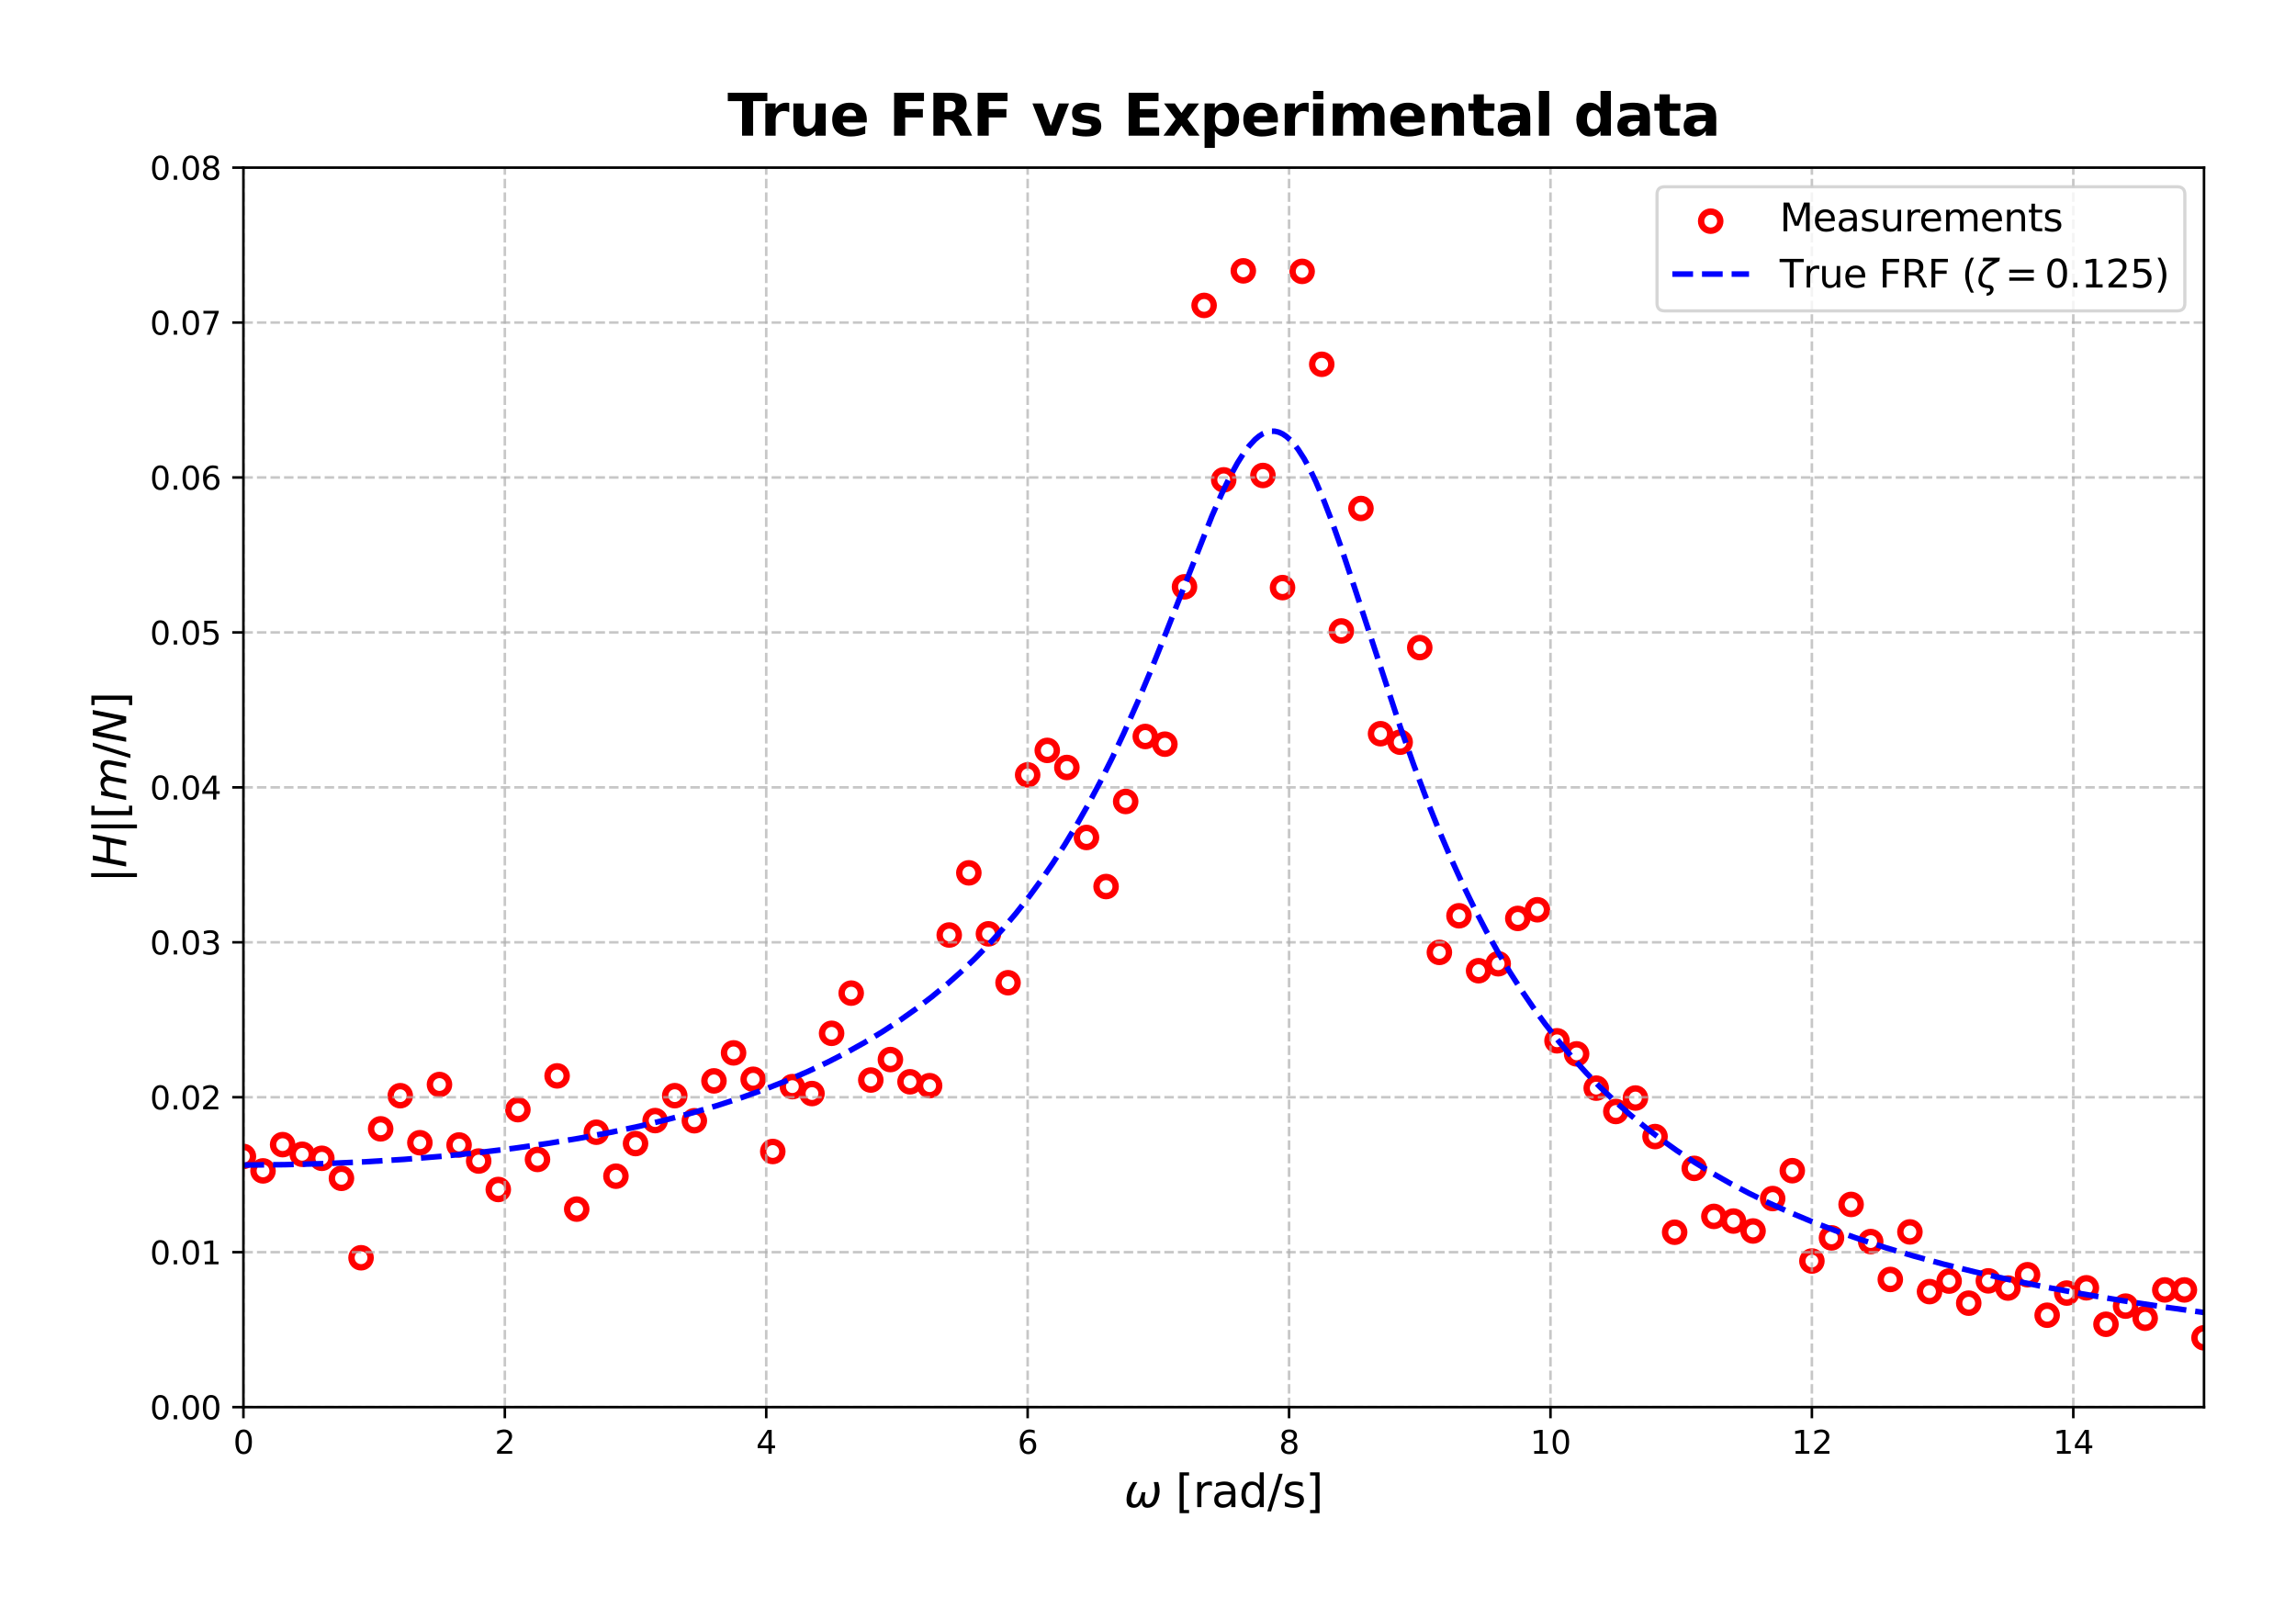 <?xml version="1.0" encoding="utf-8" standalone="no"?>
<!DOCTYPE svg PUBLIC "-//W3C//DTD SVG 1.1//EN"
  "http://www.w3.org/Graphics/SVG/1.1/DTD/svg11.dtd">
<svg xmlns:xlink="http://www.w3.org/1999/xlink" width="718.806pt" height="503.585pt" viewBox="0 0 718.806 503.585" xmlns="http://www.w3.org/2000/svg" version="1.1">
 <defs>
  <style type="text/css">*{stroke-linejoin: round; stroke-linecap: butt}</style>
 </defs>
 <g id="figure_1">
  <g id="patch_1">
   <path d="M 0 503.585 
L 718.806 503.585 
L 718.806 0 
L 0 0 
z
" style="fill: #ffffff"/>
  </g>
  <g id="axes_1">
   <g id="patch_2">
    <path d="M 76.206 440.557 
L 690.006 440.557 
L 690.006 52.477 
L 76.206 52.477 
z
" style="fill: #ffffff"/>
   </g>
   <g id="PathCollection_1">
    <defs>
     <path id="C0_0_f68bbc9ed8" d="M 0 3 
C 0.796 3 1.559 2.684 2.121 2.121 
C 2.684 1.559 3 0.796 3 -0 
C 3 -0.796 2.684 -1.559 2.121 -2.121 
C 1.559 -2.684 0.796 -3 0 -3 
C -0.796 -3 -1.559 -2.684 -2.121 -2.121 
C -2.684 -1.559 -3 -0.796 -3 0 
C -3 0.796 -2.684 1.559 -2.121 2.121 
C -1.559 2.684 -0.796 3 0 3 
z
"/>
    </defs>
    <g clip-path="url(#p0da48e476b)">
     <use xlink:href="#C0_0_f68bbc9ed8" x="76.206" y="362.073" style="fill: none; stroke: #ff0000; stroke-width: 2"/>
    </g>
    <g clip-path="url(#p0da48e476b)">
     <use xlink:href="#C0_0_f68bbc9ed8" x="82.344" y="366.596" style="fill: none; stroke: #ff0000; stroke-width: 2"/>
    </g>
    <g clip-path="url(#p0da48e476b)">
     <use xlink:href="#C0_0_f68bbc9ed8" x="88.482" y="358.378" style="fill: none; stroke: #ff0000; stroke-width: 2"/>
    </g>
    <g clip-path="url(#p0da48e476b)">
     <use xlink:href="#C0_0_f68bbc9ed8" x="94.62" y="361.39" style="fill: none; stroke: #ff0000; stroke-width: 2"/>
    </g>
    <g clip-path="url(#p0da48e476b)">
     <use xlink:href="#C0_0_f68bbc9ed8" x="100.758" y="362.653" style="fill: none; stroke: #ff0000; stroke-width: 2"/>
    </g>
    <g clip-path="url(#p0da48e476b)">
     <use xlink:href="#C0_0_f68bbc9ed8" x="106.896" y="368.922" style="fill: none; stroke: #ff0000; stroke-width: 2"/>
    </g>
    <g clip-path="url(#p0da48e476b)">
     <use xlink:href="#C0_0_f68bbc9ed8" x="113.034" y="393.797" style="fill: none; stroke: #ff0000; stroke-width: 2"/>
    </g>
    <g clip-path="url(#p0da48e476b)">
     <use xlink:href="#C0_0_f68bbc9ed8" x="119.172" y="353.435" style="fill: none; stroke: #ff0000; stroke-width: 2"/>
    </g>
    <g clip-path="url(#p0da48e476b)">
     <use xlink:href="#C0_0_f68bbc9ed8" x="125.31" y="343.052" style="fill: none; stroke: #ff0000; stroke-width: 2"/>
    </g>
    <g clip-path="url(#p0da48e476b)">
     <use xlink:href="#C0_0_f68bbc9ed8" x="131.448" y="357.78" style="fill: none; stroke: #ff0000; stroke-width: 2"/>
    </g>
    <g clip-path="url(#p0da48e476b)">
     <use xlink:href="#C0_0_f68bbc9ed8" x="137.586" y="339.555" style="fill: none; stroke: #ff0000; stroke-width: 2"/>
    </g>
    <g clip-path="url(#p0da48e476b)">
     <use xlink:href="#C0_0_f68bbc9ed8" x="143.724" y="358.485" style="fill: none; stroke: #ff0000; stroke-width: 2"/>
    </g>
    <g clip-path="url(#p0da48e476b)">
     <use xlink:href="#C0_0_f68bbc9ed8" x="149.862" y="363.51" style="fill: none; stroke: #ff0000; stroke-width: 2"/>
    </g>
    <g clip-path="url(#p0da48e476b)">
     <use xlink:href="#C0_0_f68bbc9ed8" x="156" y="372.419" style="fill: none; stroke: #ff0000; stroke-width: 2"/>
    </g>
    <g clip-path="url(#p0da48e476b)">
     <use xlink:href="#C0_0_f68bbc9ed8" x="162.138" y="347.425" style="fill: none; stroke: #ff0000; stroke-width: 2"/>
    </g>
    <g clip-path="url(#p0da48e476b)">
     <use xlink:href="#C0_0_f68bbc9ed8" x="168.276" y="363.012" style="fill: none; stroke: #ff0000; stroke-width: 2"/>
    </g>
    <g clip-path="url(#p0da48e476b)">
     <use xlink:href="#C0_0_f68bbc9ed8" x="174.414" y="336.853" style="fill: none; stroke: #ff0000; stroke-width: 2"/>
    </g>
    <g clip-path="url(#p0da48e476b)">
     <use xlink:href="#C0_0_f68bbc9ed8" x="180.552" y="378.563" style="fill: none; stroke: #ff0000; stroke-width: 2"/>
    </g>
    <g clip-path="url(#p0da48e476b)">
     <use xlink:href="#C0_0_f68bbc9ed8" x="186.69" y="354.49" style="fill: none; stroke: #ff0000; stroke-width: 2"/>
    </g>
    <g clip-path="url(#p0da48e476b)">
     <use xlink:href="#C0_0_f68bbc9ed8" x="192.828" y="368.252" style="fill: none; stroke: #ff0000; stroke-width: 2"/>
    </g>
    <g clip-path="url(#p0da48e476b)">
     <use xlink:href="#C0_0_f68bbc9ed8" x="198.966" y="358.042" style="fill: none; stroke: #ff0000; stroke-width: 2"/>
    </g>
    <g clip-path="url(#p0da48e476b)">
     <use xlink:href="#C0_0_f68bbc9ed8" x="205.104" y="350.847" style="fill: none; stroke: #ff0000; stroke-width: 2"/>
    </g>
    <g clip-path="url(#p0da48e476b)">
     <use xlink:href="#C0_0_f68bbc9ed8" x="211.242" y="343.043" style="fill: none; stroke: #ff0000; stroke-width: 2"/>
    </g>
    <g clip-path="url(#p0da48e476b)">
     <use xlink:href="#C0_0_f68bbc9ed8" x="217.38" y="350.892" style="fill: none; stroke: #ff0000; stroke-width: 2"/>
    </g>
    <g clip-path="url(#p0da48e476b)">
     <use xlink:href="#C0_0_f68bbc9ed8" x="223.518" y="338.415" style="fill: none; stroke: #ff0000; stroke-width: 2"/>
    </g>
    <g clip-path="url(#p0da48e476b)">
     <use xlink:href="#C0_0_f68bbc9ed8" x="229.656" y="329.65" style="fill: none; stroke: #ff0000; stroke-width: 2"/>
    </g>
    <g clip-path="url(#p0da48e476b)">
     <use xlink:href="#C0_0_f68bbc9ed8" x="235.794" y="337.913" style="fill: none; stroke: #ff0000; stroke-width: 2"/>
    </g>
    <g clip-path="url(#p0da48e476b)">
     <use xlink:href="#C0_0_f68bbc9ed8" x="241.932" y="360.524" style="fill: none; stroke: #ff0000; stroke-width: 2"/>
    </g>
    <g clip-path="url(#p0da48e476b)">
     <use xlink:href="#C0_0_f68bbc9ed8" x="248.07" y="340.217" style="fill: none; stroke: #ff0000; stroke-width: 2"/>
    </g>
    <g clip-path="url(#p0da48e476b)">
     <use xlink:href="#C0_0_f68bbc9ed8" x="254.208" y="342.384" style="fill: none; stroke: #ff0000; stroke-width: 2"/>
    </g>
    <g clip-path="url(#p0da48e476b)">
     <use xlink:href="#C0_0_f68bbc9ed8" x="260.346" y="323.525" style="fill: none; stroke: #ff0000; stroke-width: 2"/>
    </g>
    <g clip-path="url(#p0da48e476b)">
     <use xlink:href="#C0_0_f68bbc9ed8" x="266.484" y="310.939" style="fill: none; stroke: #ff0000; stroke-width: 2"/>
    </g>
    <g clip-path="url(#p0da48e476b)">
     <use xlink:href="#C0_0_f68bbc9ed8" x="272.622" y="338.152" style="fill: none; stroke: #ff0000; stroke-width: 2"/>
    </g>
    <g clip-path="url(#p0da48e476b)">
     <use xlink:href="#C0_0_f68bbc9ed8" x="278.76" y="331.738" style="fill: none; stroke: #ff0000; stroke-width: 2"/>
    </g>
    <g clip-path="url(#p0da48e476b)">
     <use xlink:href="#C0_0_f68bbc9ed8" x="284.898" y="338.699" style="fill: none; stroke: #ff0000; stroke-width: 2"/>
    </g>
    <g clip-path="url(#p0da48e476b)">
     <use xlink:href="#C0_0_f68bbc9ed8" x="291.036" y="339.916" style="fill: none; stroke: #ff0000; stroke-width: 2"/>
    </g>
    <g clip-path="url(#p0da48e476b)">
     <use xlink:href="#C0_0_f68bbc9ed8" x="297.174" y="292.742" style="fill: none; stroke: #ff0000; stroke-width: 2"/>
    </g>
    <g clip-path="url(#p0da48e476b)">
     <use xlink:href="#C0_0_f68bbc9ed8" x="303.312" y="273.283" style="fill: none; stroke: #ff0000; stroke-width: 2"/>
    </g>
    <g clip-path="url(#p0da48e476b)">
     <use xlink:href="#C0_0_f68bbc9ed8" x="309.45" y="292.376" style="fill: none; stroke: #ff0000; stroke-width: 2"/>
    </g>
    <g clip-path="url(#p0da48e476b)">
     <use xlink:href="#C0_0_f68bbc9ed8" x="315.588" y="307.683" style="fill: none; stroke: #ff0000; stroke-width: 2"/>
    </g>
    <g clip-path="url(#p0da48e476b)">
     <use xlink:href="#C0_0_f68bbc9ed8" x="321.726" y="242.612" style="fill: none; stroke: #ff0000; stroke-width: 2"/>
    </g>
    <g clip-path="url(#p0da48e476b)">
     <use xlink:href="#C0_0_f68bbc9ed8" x="327.864" y="234.942" style="fill: none; stroke: #ff0000; stroke-width: 2"/>
    </g>
    <g clip-path="url(#p0da48e476b)">
     <use xlink:href="#C0_0_f68bbc9ed8" x="334.002" y="240.294" style="fill: none; stroke: #ff0000; stroke-width: 2"/>
    </g>
    <g clip-path="url(#p0da48e476b)">
     <use xlink:href="#C0_0_f68bbc9ed8" x="340.14" y="262.206" style="fill: none; stroke: #ff0000; stroke-width: 2"/>
    </g>
    <g clip-path="url(#p0da48e476b)">
     <use xlink:href="#C0_0_f68bbc9ed8" x="346.278" y="277.572" style="fill: none; stroke: #ff0000; stroke-width: 2"/>
    </g>
    <g clip-path="url(#p0da48e476b)">
     <use xlink:href="#C0_0_f68bbc9ed8" x="352.416" y="250.935" style="fill: none; stroke: #ff0000; stroke-width: 2"/>
    </g>
    <g clip-path="url(#p0da48e476b)">
     <use xlink:href="#C0_0_f68bbc9ed8" x="358.554" y="230.588" style="fill: none; stroke: #ff0000; stroke-width: 2"/>
    </g>
    <g clip-path="url(#p0da48e476b)">
     <use xlink:href="#C0_0_f68bbc9ed8" x="364.692" y="232.995" style="fill: none; stroke: #ff0000; stroke-width: 2"/>
    </g>
    <g clip-path="url(#p0da48e476b)">
     <use xlink:href="#C0_0_f68bbc9ed8" x="370.83" y="183.73" style="fill: none; stroke: #ff0000; stroke-width: 2"/>
    </g>
    <g clip-path="url(#p0da48e476b)">
     <use xlink:href="#C0_0_f68bbc9ed8" x="376.968" y="95.621" style="fill: none; stroke: #ff0000; stroke-width: 2"/>
    </g>
    <g clip-path="url(#p0da48e476b)">
     <use xlink:href="#C0_0_f68bbc9ed8" x="383.106" y="150.239" style="fill: none; stroke: #ff0000; stroke-width: 2"/>
    </g>
    <g clip-path="url(#p0da48e476b)">
     <use xlink:href="#C0_0_f68bbc9ed8" x="389.244" y="84.804" style="fill: none; stroke: #ff0000; stroke-width: 2"/>
    </g>
    <g clip-path="url(#p0da48e476b)">
     <use xlink:href="#C0_0_f68bbc9ed8" x="395.382" y="148.868" style="fill: none; stroke: #ff0000; stroke-width: 2"/>
    </g>
    <g clip-path="url(#p0da48e476b)">
     <use xlink:href="#C0_0_f68bbc9ed8" x="401.52" y="183.972" style="fill: none; stroke: #ff0000; stroke-width: 2"/>
    </g>
    <g clip-path="url(#p0da48e476b)">
     <use xlink:href="#C0_0_f68bbc9ed8" x="407.658" y="84.966" style="fill: none; stroke: #ff0000; stroke-width: 2"/>
    </g>
    <g clip-path="url(#p0da48e476b)">
     <use xlink:href="#C0_0_f68bbc9ed8" x="413.796" y="114.053" style="fill: none; stroke: #ff0000; stroke-width: 2"/>
    </g>
    <g clip-path="url(#p0da48e476b)">
     <use xlink:href="#C0_0_f68bbc9ed8" x="419.934" y="197.545" style="fill: none; stroke: #ff0000; stroke-width: 2"/>
    </g>
    <g clip-path="url(#p0da48e476b)">
     <use xlink:href="#C0_0_f68bbc9ed8" x="426.072" y="159.197" style="fill: none; stroke: #ff0000; stroke-width: 2"/>
    </g>
    <g clip-path="url(#p0da48e476b)">
     <use xlink:href="#C0_0_f68bbc9ed8" x="432.21" y="229.719" style="fill: none; stroke: #ff0000; stroke-width: 2"/>
    </g>
    <g clip-path="url(#p0da48e476b)">
     <use xlink:href="#C0_0_f68bbc9ed8" x="438.348" y="232.374" style="fill: none; stroke: #ff0000; stroke-width: 2"/>
    </g>
    <g clip-path="url(#p0da48e476b)">
     <use xlink:href="#C0_0_f68bbc9ed8" x="444.486" y="202.762" style="fill: none; stroke: #ff0000; stroke-width: 2"/>
    </g>
    <g clip-path="url(#p0da48e476b)">
     <use xlink:href="#C0_0_f68bbc9ed8" x="450.624" y="298.184" style="fill: none; stroke: #ff0000; stroke-width: 2"/>
    </g>
    <g clip-path="url(#p0da48e476b)">
     <use xlink:href="#C0_0_f68bbc9ed8" x="456.762" y="286.724" style="fill: none; stroke: #ff0000; stroke-width: 2"/>
    </g>
    <g clip-path="url(#p0da48e476b)">
     <use xlink:href="#C0_0_f68bbc9ed8" x="462.9" y="303.922" style="fill: none; stroke: #ff0000; stroke-width: 2"/>
    </g>
    <g clip-path="url(#p0da48e476b)">
     <use xlink:href="#C0_0_f68bbc9ed8" x="469.038" y="301.744" style="fill: none; stroke: #ff0000; stroke-width: 2"/>
    </g>
    <g clip-path="url(#p0da48e476b)">
     <use xlink:href="#C0_0_f68bbc9ed8" x="475.176" y="287.551" style="fill: none; stroke: #ff0000; stroke-width: 2"/>
    </g>
    <g clip-path="url(#p0da48e476b)">
     <use xlink:href="#C0_0_f68bbc9ed8" x="481.314" y="284.842" style="fill: none; stroke: #ff0000; stroke-width: 2"/>
    </g>
    <g clip-path="url(#p0da48e476b)">
     <use xlink:href="#C0_0_f68bbc9ed8" x="487.452" y="325.865" style="fill: none; stroke: #ff0000; stroke-width: 2"/>
    </g>
    <g clip-path="url(#p0da48e476b)">
     <use xlink:href="#C0_0_f68bbc9ed8" x="493.59" y="329.961" style="fill: none; stroke: #ff0000; stroke-width: 2"/>
    </g>
    <g clip-path="url(#p0da48e476b)">
     <use xlink:href="#C0_0_f68bbc9ed8" x="499.728" y="340.687" style="fill: none; stroke: #ff0000; stroke-width: 2"/>
    </g>
    <g clip-path="url(#p0da48e476b)">
     <use xlink:href="#C0_0_f68bbc9ed8" x="505.866" y="347.998" style="fill: none; stroke: #ff0000; stroke-width: 2"/>
    </g>
    <g clip-path="url(#p0da48e476b)">
     <use xlink:href="#C0_0_f68bbc9ed8" x="512.004" y="343.781" style="fill: none; stroke: #ff0000; stroke-width: 2"/>
    </g>
    <g clip-path="url(#p0da48e476b)">
     <use xlink:href="#C0_0_f68bbc9ed8" x="518.142" y="355.85" style="fill: none; stroke: #ff0000; stroke-width: 2"/>
    </g>
    <g clip-path="url(#p0da48e476b)">
     <use xlink:href="#C0_0_f68bbc9ed8" x="524.28" y="385.802" style="fill: none; stroke: #ff0000; stroke-width: 2"/>
    </g>
    <g clip-path="url(#p0da48e476b)">
     <use xlink:href="#C0_0_f68bbc9ed8" x="530.418" y="365.81" style="fill: none; stroke: #ff0000; stroke-width: 2"/>
    </g>
    <g clip-path="url(#p0da48e476b)">
     <use xlink:href="#C0_0_f68bbc9ed8" x="536.556" y="380.843" style="fill: none; stroke: #ff0000; stroke-width: 2"/>
    </g>
    <g clip-path="url(#p0da48e476b)">
     <use xlink:href="#C0_0_f68bbc9ed8" x="542.694" y="382.304" style="fill: none; stroke: #ff0000; stroke-width: 2"/>
    </g>
    <g clip-path="url(#p0da48e476b)">
     <use xlink:href="#C0_0_f68bbc9ed8" x="548.832" y="385.413" style="fill: none; stroke: #ff0000; stroke-width: 2"/>
    </g>
    <g clip-path="url(#p0da48e476b)">
     <use xlink:href="#C0_0_f68bbc9ed8" x="554.97" y="375.257" style="fill: none; stroke: #ff0000; stroke-width: 2"/>
    </g>
    <g clip-path="url(#p0da48e476b)">
     <use xlink:href="#C0_0_f68bbc9ed8" x="561.108" y="366.535" style="fill: none; stroke: #ff0000; stroke-width: 2"/>
    </g>
    <g clip-path="url(#p0da48e476b)">
     <use xlink:href="#C0_0_f68bbc9ed8" x="567.246" y="394.817" style="fill: none; stroke: #ff0000; stroke-width: 2"/>
    </g>
    <g clip-path="url(#p0da48e476b)">
     <use xlink:href="#C0_0_f68bbc9ed8" x="573.384" y="387.568" style="fill: none; stroke: #ff0000; stroke-width: 2"/>
    </g>
    <g clip-path="url(#p0da48e476b)">
     <use xlink:href="#C0_0_f68bbc9ed8" x="579.522" y="377.094" style="fill: none; stroke: #ff0000; stroke-width: 2"/>
    </g>
    <g clip-path="url(#p0da48e476b)">
     <use xlink:href="#C0_0_f68bbc9ed8" x="585.66" y="388.726" style="fill: none; stroke: #ff0000; stroke-width: 2"/>
    </g>
    <g clip-path="url(#p0da48e476b)">
     <use xlink:href="#C0_0_f68bbc9ed8" x="591.798" y="400.592" style="fill: none; stroke: #ff0000; stroke-width: 2"/>
    </g>
    <g clip-path="url(#p0da48e476b)">
     <use xlink:href="#C0_0_f68bbc9ed8" x="597.936" y="385.701" style="fill: none; stroke: #ff0000; stroke-width: 2"/>
    </g>
    <g clip-path="url(#p0da48e476b)">
     <use xlink:href="#C0_0_f68bbc9ed8" x="604.074" y="404.393" style="fill: none; stroke: #ff0000; stroke-width: 2"/>
    </g>
    <g clip-path="url(#p0da48e476b)">
     <use xlink:href="#C0_0_f68bbc9ed8" x="610.212" y="401.098" style="fill: none; stroke: #ff0000; stroke-width: 2"/>
    </g>
    <g clip-path="url(#p0da48e476b)">
     <use xlink:href="#C0_0_f68bbc9ed8" x="616.35" y="408.012" style="fill: none; stroke: #ff0000; stroke-width: 2"/>
    </g>
    <g clip-path="url(#p0da48e476b)">
     <use xlink:href="#C0_0_f68bbc9ed8" x="622.488" y="401.029" style="fill: none; stroke: #ff0000; stroke-width: 2"/>
    </g>
    <g clip-path="url(#p0da48e476b)">
     <use xlink:href="#C0_0_f68bbc9ed8" x="628.626" y="403.281" style="fill: none; stroke: #ff0000; stroke-width: 2"/>
    </g>
    <g clip-path="url(#p0da48e476b)">
     <use xlink:href="#C0_0_f68bbc9ed8" x="634.764" y="399.103" style="fill: none; stroke: #ff0000; stroke-width: 2"/>
    </g>
    <g clip-path="url(#p0da48e476b)">
     <use xlink:href="#C0_0_f68bbc9ed8" x="640.902" y="411.788" style="fill: none; stroke: #ff0000; stroke-width: 2"/>
    </g>
    <g clip-path="url(#p0da48e476b)">
     <use xlink:href="#C0_0_f68bbc9ed8" x="647.04" y="404.852" style="fill: none; stroke: #ff0000; stroke-width: 2"/>
    </g>
    <g clip-path="url(#p0da48e476b)">
     <use xlink:href="#C0_0_f68bbc9ed8" x="653.178" y="403.204" style="fill: none; stroke: #ff0000; stroke-width: 2"/>
    </g>
    <g clip-path="url(#p0da48e476b)">
     <use xlink:href="#C0_0_f68bbc9ed8" x="659.316" y="414.618" style="fill: none; stroke: #ff0000; stroke-width: 2"/>
    </g>
    <g clip-path="url(#p0da48e476b)">
     <use xlink:href="#C0_0_f68bbc9ed8" x="665.454" y="408.934" style="fill: none; stroke: #ff0000; stroke-width: 2"/>
    </g>
    <g clip-path="url(#p0da48e476b)">
     <use xlink:href="#C0_0_f68bbc9ed8" x="671.592" y="412.742" style="fill: none; stroke: #ff0000; stroke-width: 2"/>
    </g>
    <g clip-path="url(#p0da48e476b)">
     <use xlink:href="#C0_0_f68bbc9ed8" x="677.73" y="403.861" style="fill: none; stroke: #ff0000; stroke-width: 2"/>
    </g>
    <g clip-path="url(#p0da48e476b)">
     <use xlink:href="#C0_0_f68bbc9ed8" x="683.868" y="403.864" style="fill: none; stroke: #ff0000; stroke-width: 2"/>
    </g>
    <g clip-path="url(#p0da48e476b)">
     <use xlink:href="#C0_0_f68bbc9ed8" x="690.006" y="418.859" style="fill: none; stroke: #ff0000; stroke-width: 2"/>
    </g>
   </g>
   <g id="matplotlib.axis_1">
    <g id="xtick_1">
     <g id="line2d_1">
      <path d="M 76.206 440.557 
L 76.206 52.477 
" clip-path="url(#p0da48e476b)" style="fill: none; stroke-dasharray: 2.96,1.28; stroke-dashoffset: 0; stroke: #b0b0b0; stroke-opacity: 0.7; stroke-width: 0.8"/>
     </g>
     <g id="line2d_2">
      <defs>
       <path id="md89c17dbbd" d="M 0 0 
L 0 3.5 
" style="stroke: #000000; stroke-width: 0.8"/>
      </defs>
      <g>
       <use xlink:href="#md89c17dbbd" x="76.206" y="440.557" style="stroke: #000000; stroke-width: 0.8"/>
      </g>
     </g>
     <g id="text_1">
      <!-- 0 -->
      <g transform="translate(73.024 455.156) scale(0.1 -0.1)">
       <defs>
        <path id="DejaVuSans-30" d="M 2034 4250 
Q 1547 4250 1301 3770 
Q 1056 3291 1056 2328 
Q 1056 1369 1301 889 
Q 1547 409 2034 409 
Q 2525 409 2770 889 
Q 3016 1369 3016 2328 
Q 3016 3291 2770 3770 
Q 2525 4250 2034 4250 
z
M 2034 4750 
Q 2819 4750 3233 4129 
Q 3647 3509 3647 2328 
Q 3647 1150 3233 529 
Q 2819 -91 2034 -91 
Q 1250 -91 836 529 
Q 422 1150 422 2328 
Q 422 3509 836 4129 
Q 1250 4750 2034 4750 
z
" transform="scale(0.016)"/>
       </defs>
       <use xlink:href="#DejaVuSans-30"/>
      </g>
     </g>
    </g>
    <g id="xtick_2">
     <g id="line2d_3">
      <path d="M 158.046 440.557 
L 158.046 52.477 
" clip-path="url(#p0da48e476b)" style="fill: none; stroke-dasharray: 2.96,1.28; stroke-dashoffset: 0; stroke: #b0b0b0; stroke-opacity: 0.7; stroke-width: 0.8"/>
     </g>
     <g id="line2d_4">
      <g>
       <use xlink:href="#md89c17dbbd" x="158.046" y="440.557" style="stroke: #000000; stroke-width: 0.8"/>
      </g>
     </g>
     <g id="text_2">
      <!-- 2 -->
      <g transform="translate(154.864 455.156) scale(0.1 -0.1)">
       <defs>
        <path id="DejaVuSans-32" d="M 1228 531 
L 3431 531 
L 3431 0 
L 469 0 
L 469 531 
Q 828 903 1448 1529 
Q 2069 2156 2228 2338 
Q 2531 2678 2651 2914 
Q 2772 3150 2772 3378 
Q 2772 3750 2511 3984 
Q 2250 4219 1831 4219 
Q 1534 4219 1204 4116 
Q 875 4013 500 3803 
L 500 4441 
Q 881 4594 1212 4672 
Q 1544 4750 1819 4750 
Q 2544 4750 2975 4387 
Q 3406 4025 3406 3419 
Q 3406 3131 3298 2873 
Q 3191 2616 2906 2266 
Q 2828 2175 2409 1742 
Q 1991 1309 1228 531 
z
" transform="scale(0.016)"/>
       </defs>
       <use xlink:href="#DejaVuSans-32"/>
      </g>
     </g>
    </g>
    <g id="xtick_3">
     <g id="line2d_5">
      <path d="M 239.886 440.557 
L 239.886 52.477 
" clip-path="url(#p0da48e476b)" style="fill: none; stroke-dasharray: 2.96,1.28; stroke-dashoffset: 0; stroke: #b0b0b0; stroke-opacity: 0.7; stroke-width: 0.8"/>
     </g>
     <g id="line2d_6">
      <g>
       <use xlink:href="#md89c17dbbd" x="239.886" y="440.557" style="stroke: #000000; stroke-width: 0.8"/>
      </g>
     </g>
     <g id="text_3">
      <!-- 4 -->
      <g transform="translate(236.704 455.156) scale(0.1 -0.1)">
       <defs>
        <path id="DejaVuSans-34" d="M 2419 4116 
L 825 1625 
L 2419 1625 
L 2419 4116 
z
M 2253 4666 
L 3047 4666 
L 3047 1625 
L 3713 1625 
L 3713 1100 
L 3047 1100 
L 3047 0 
L 2419 0 
L 2419 1100 
L 313 1100 
L 313 1709 
L 2253 4666 
z
" transform="scale(0.016)"/>
       </defs>
       <use xlink:href="#DejaVuSans-34"/>
      </g>
     </g>
    </g>
    <g id="xtick_4">
     <g id="line2d_7">
      <path d="M 321.726 440.557 
L 321.726 52.477 
" clip-path="url(#p0da48e476b)" style="fill: none; stroke-dasharray: 2.96,1.28; stroke-dashoffset: 0; stroke: #b0b0b0; stroke-opacity: 0.7; stroke-width: 0.8"/>
     </g>
     <g id="line2d_8">
      <g>
       <use xlink:href="#md89c17dbbd" x="321.726" y="440.557" style="stroke: #000000; stroke-width: 0.8"/>
      </g>
     </g>
     <g id="text_4">
      <!-- 6 -->
      <g transform="translate(318.544 455.156) scale(0.1 -0.1)">
       <defs>
        <path id="DejaVuSans-36" d="M 2113 2584 
Q 1688 2584 1439 2293 
Q 1191 2003 1191 1497 
Q 1191 994 1439 701 
Q 1688 409 2113 409 
Q 2538 409 2786 701 
Q 3034 994 3034 1497 
Q 3034 2003 2786 2293 
Q 2538 2584 2113 2584 
z
M 3366 4563 
L 3366 3988 
Q 3128 4100 2886 4159 
Q 2644 4219 2406 4219 
Q 1781 4219 1451 3797 
Q 1122 3375 1075 2522 
Q 1259 2794 1537 2939 
Q 1816 3084 2150 3084 
Q 2853 3084 3261 2657 
Q 3669 2231 3669 1497 
Q 3669 778 3244 343 
Q 2819 -91 2113 -91 
Q 1303 -91 875 529 
Q 447 1150 447 2328 
Q 447 3434 972 4092 
Q 1497 4750 2381 4750 
Q 2619 4750 2861 4703 
Q 3103 4656 3366 4563 
z
" transform="scale(0.016)"/>
       </defs>
       <use xlink:href="#DejaVuSans-36"/>
      </g>
     </g>
    </g>
    <g id="xtick_5">
     <g id="line2d_9">
      <path d="M 403.566 440.557 
L 403.566 52.477 
" clip-path="url(#p0da48e476b)" style="fill: none; stroke-dasharray: 2.96,1.28; stroke-dashoffset: 0; stroke: #b0b0b0; stroke-opacity: 0.7; stroke-width: 0.8"/>
     </g>
     <g id="line2d_10">
      <g>
       <use xlink:href="#md89c17dbbd" x="403.566" y="440.557" style="stroke: #000000; stroke-width: 0.8"/>
      </g>
     </g>
     <g id="text_5">
      <!-- 8 -->
      <g transform="translate(400.384 455.156) scale(0.1 -0.1)">
       <defs>
        <path id="DejaVuSans-38" d="M 2034 2216 
Q 1584 2216 1326 1975 
Q 1069 1734 1069 1313 
Q 1069 891 1326 650 
Q 1584 409 2034 409 
Q 2484 409 2743 651 
Q 3003 894 3003 1313 
Q 3003 1734 2745 1975 
Q 2488 2216 2034 2216 
z
M 1403 2484 
Q 997 2584 770 2862 
Q 544 3141 544 3541 
Q 544 4100 942 4425 
Q 1341 4750 2034 4750 
Q 2731 4750 3128 4425 
Q 3525 4100 3525 3541 
Q 3525 3141 3298 2862 
Q 3072 2584 2669 2484 
Q 3125 2378 3379 2068 
Q 3634 1759 3634 1313 
Q 3634 634 3220 271 
Q 2806 -91 2034 -91 
Q 1263 -91 848 271 
Q 434 634 434 1313 
Q 434 1759 690 2068 
Q 947 2378 1403 2484 
z
M 1172 3481 
Q 1172 3119 1398 2916 
Q 1625 2713 2034 2713 
Q 2441 2713 2670 2916 
Q 2900 3119 2900 3481 
Q 2900 3844 2670 4047 
Q 2441 4250 2034 4250 
Q 1625 4250 1398 4047 
Q 1172 3844 1172 3481 
z
" transform="scale(0.016)"/>
       </defs>
       <use xlink:href="#DejaVuSans-38"/>
      </g>
     </g>
    </g>
    <g id="xtick_6">
     <g id="line2d_11">
      <path d="M 485.406 440.557 
L 485.406 52.477 
" clip-path="url(#p0da48e476b)" style="fill: none; stroke-dasharray: 2.96,1.28; stroke-dashoffset: 0; stroke: #b0b0b0; stroke-opacity: 0.7; stroke-width: 0.8"/>
     </g>
     <g id="line2d_12">
      <g>
       <use xlink:href="#md89c17dbbd" x="485.406" y="440.557" style="stroke: #000000; stroke-width: 0.8"/>
      </g>
     </g>
     <g id="text_6">
      <!-- 10 -->
      <g transform="translate(479.043 455.156) scale(0.1 -0.1)">
       <defs>
        <path id="DejaVuSans-31" d="M 794 531 
L 1825 531 
L 1825 4091 
L 703 3866 
L 703 4441 
L 1819 4666 
L 2450 4666 
L 2450 531 
L 3481 531 
L 3481 0 
L 794 0 
L 794 531 
z
" transform="scale(0.016)"/>
       </defs>
       <use xlink:href="#DejaVuSans-31"/>
       <use xlink:href="#DejaVuSans-30" transform="translate(63.623 0)"/>
      </g>
     </g>
    </g>
    <g id="xtick_7">
     <g id="line2d_13">
      <path d="M 567.246 440.557 
L 567.246 52.477 
" clip-path="url(#p0da48e476b)" style="fill: none; stroke-dasharray: 2.96,1.28; stroke-dashoffset: 0; stroke: #b0b0b0; stroke-opacity: 0.7; stroke-width: 0.8"/>
     </g>
     <g id="line2d_14">
      <g>
       <use xlink:href="#md89c17dbbd" x="567.246" y="440.557" style="stroke: #000000; stroke-width: 0.8"/>
      </g>
     </g>
     <g id="text_7">
      <!-- 12 -->
      <g transform="translate(560.883 455.156) scale(0.1 -0.1)">
       <use xlink:href="#DejaVuSans-31"/>
       <use xlink:href="#DejaVuSans-32" transform="translate(63.623 0)"/>
      </g>
     </g>
    </g>
    <g id="xtick_8">
     <g id="line2d_15">
      <path d="M 649.086 440.557 
L 649.086 52.477 
" clip-path="url(#p0da48e476b)" style="fill: none; stroke-dasharray: 2.96,1.28; stroke-dashoffset: 0; stroke: #b0b0b0; stroke-opacity: 0.7; stroke-width: 0.8"/>
     </g>
     <g id="line2d_16">
      <g>
       <use xlink:href="#md89c17dbbd" x="649.086" y="440.557" style="stroke: #000000; stroke-width: 0.8"/>
      </g>
     </g>
     <g id="text_8">
      <!-- 14 -->
      <g transform="translate(642.723 455.156) scale(0.1 -0.1)">
       <use xlink:href="#DejaVuSans-31"/>
       <use xlink:href="#DejaVuSans-34" transform="translate(63.623 0)"/>
      </g>
     </g>
    </g>
    <g id="text_9">
     <!-- $\omega$ [rad/s] -->
     <g transform="translate(351.886 471.873) scale(0.14 -0.14)">
      <defs>
       <path id="DejaVuSans-Oblique-3c9" d="M 1369 -91 
Q 72 -91 434 1766 
Q 575 2500 1256 3500 
L 1875 3500 
Q 1231 2500 1088 1750 
Q 819 397 1519 397 
Q 2166 397 2478 2078 
L 3009 2078 
Q 2669 388 3316 397 
Q 4013 403 4275 1750 
Q 4419 2500 4169 3500 
L 4788 3500 
Q 5075 2500 4934 1766 
Q 4578 -94 3278 -91 
Q 2428 -88 2503 844 
Q 2194 -91 1369 -91 
z
" transform="scale(0.016)"/>
       <path id="DejaVuSans-20" transform="scale(0.016)"/>
       <path id="DejaVuSans-5b" d="M 550 4863 
L 1875 4863 
L 1875 4416 
L 1125 4416 
L 1125 -397 
L 1875 -397 
L 1875 -844 
L 550 -844 
L 550 4863 
z
" transform="scale(0.016)"/>
       <path id="DejaVuSans-72" d="M 2631 2963 
Q 2534 3019 2420 3045 
Q 2306 3072 2169 3072 
Q 1681 3072 1420 2755 
Q 1159 2438 1159 1844 
L 1159 0 
L 581 0 
L 581 3500 
L 1159 3500 
L 1159 2956 
Q 1341 3275 1631 3429 
Q 1922 3584 2338 3584 
Q 2397 3584 2469 3576 
Q 2541 3569 2628 3553 
L 2631 2963 
z
" transform="scale(0.016)"/>
       <path id="DejaVuSans-61" d="M 2194 1759 
Q 1497 1759 1228 1600 
Q 959 1441 959 1056 
Q 959 750 1161 570 
Q 1363 391 1709 391 
Q 2188 391 2477 730 
Q 2766 1069 2766 1631 
L 2766 1759 
L 2194 1759 
z
M 3341 1997 
L 3341 0 
L 2766 0 
L 2766 531 
Q 2569 213 2275 61 
Q 1981 -91 1556 -91 
Q 1019 -91 701 211 
Q 384 513 384 1019 
Q 384 1609 779 1909 
Q 1175 2209 1959 2209 
L 2766 2209 
L 2766 2266 
Q 2766 2663 2505 2880 
Q 2244 3097 1772 3097 
Q 1472 3097 1187 3025 
Q 903 2953 641 2809 
L 641 3341 
Q 956 3463 1253 3523 
Q 1550 3584 1831 3584 
Q 2591 3584 2966 3190 
Q 3341 2797 3341 1997 
z
" transform="scale(0.016)"/>
       <path id="DejaVuSans-64" d="M 2906 2969 
L 2906 4863 
L 3481 4863 
L 3481 0 
L 2906 0 
L 2906 525 
Q 2725 213 2448 61 
Q 2172 -91 1784 -91 
Q 1150 -91 751 415 
Q 353 922 353 1747 
Q 353 2572 751 3078 
Q 1150 3584 1784 3584 
Q 2172 3584 2448 3432 
Q 2725 3281 2906 2969 
z
M 947 1747 
Q 947 1113 1208 752 
Q 1469 391 1925 391 
Q 2381 391 2643 752 
Q 2906 1113 2906 1747 
Q 2906 2381 2643 2742 
Q 2381 3103 1925 3103 
Q 1469 3103 1208 2742 
Q 947 2381 947 1747 
z
" transform="scale(0.016)"/>
       <path id="DejaVuSans-2f" d="M 1625 4666 
L 2156 4666 
L 531 -594 
L 0 -594 
L 1625 4666 
z
" transform="scale(0.016)"/>
       <path id="DejaVuSans-73" d="M 2834 3397 
L 2834 2853 
Q 2591 2978 2328 3040 
Q 2066 3103 1784 3103 
Q 1356 3103 1142 2972 
Q 928 2841 928 2578 
Q 928 2378 1081 2264 
Q 1234 2150 1697 2047 
L 1894 2003 
Q 2506 1872 2764 1633 
Q 3022 1394 3022 966 
Q 3022 478 2636 193 
Q 2250 -91 1575 -91 
Q 1294 -91 989 -36 
Q 684 19 347 128 
L 347 722 
Q 666 556 975 473 
Q 1284 391 1588 391 
Q 1994 391 2212 530 
Q 2431 669 2431 922 
Q 2431 1156 2273 1281 
Q 2116 1406 1581 1522 
L 1381 1569 
Q 847 1681 609 1914 
Q 372 2147 372 2553 
Q 372 3047 722 3315 
Q 1072 3584 1716 3584 
Q 2034 3584 2315 3537 
Q 2597 3491 2834 3397 
z
" transform="scale(0.016)"/>
       <path id="DejaVuSans-5d" d="M 1947 4863 
L 1947 -844 
L 622 -844 
L 622 -397 
L 1369 -397 
L 1369 4416 
L 622 4416 
L 622 4863 
L 1947 4863 
z
" transform="scale(0.016)"/>
      </defs>
      <use xlink:href="#DejaVuSans-Oblique-3c9" transform="translate(0 0.016)"/>
      <use xlink:href="#DejaVuSans-20" transform="translate(83.74 0.016)"/>
      <use xlink:href="#DejaVuSans-5b" transform="translate(115.527 0.016)"/>
      <use xlink:href="#DejaVuSans-72" transform="translate(154.541 0.016)"/>
      <use xlink:href="#DejaVuSans-61" transform="translate(195.654 0.016)"/>
      <use xlink:href="#DejaVuSans-64" transform="translate(256.934 0.016)"/>
      <use xlink:href="#DejaVuSans-2f" transform="translate(320.41 0.016)"/>
      <use xlink:href="#DejaVuSans-73" transform="translate(354.102 0.016)"/>
      <use xlink:href="#DejaVuSans-5d" transform="translate(406.201 0.016)"/>
     </g>
    </g>
   </g>
   <g id="matplotlib.axis_2">
    <g id="ytick_1">
     <g id="line2d_17">
      <path d="M 76.206 440.557 
L 690.006 440.557 
" clip-path="url(#p0da48e476b)" style="fill: none; stroke-dasharray: 2.96,1.28; stroke-dashoffset: 0; stroke: #b0b0b0; stroke-opacity: 0.7; stroke-width: 0.8"/>
     </g>
     <g id="line2d_18">
      <defs>
       <path id="m6655952dc6" d="M 0 0 
L -3.5 0 
" style="stroke: #000000; stroke-width: 0.8"/>
      </defs>
      <g>
       <use xlink:href="#m6655952dc6" x="76.206" y="440.557" style="stroke: #000000; stroke-width: 0.8"/>
      </g>
     </g>
     <g id="text_10">
      <!-- 0.00 -->
      <g transform="translate(46.94 444.356) scale(0.1 -0.1)">
       <defs>
        <path id="DejaVuSans-2e" d="M 684 794 
L 1344 794 
L 1344 0 
L 684 0 
L 684 794 
z
" transform="scale(0.016)"/>
       </defs>
       <use xlink:href="#DejaVuSans-30"/>
       <use xlink:href="#DejaVuSans-2e" transform="translate(63.623 0)"/>
       <use xlink:href="#DejaVuSans-30" transform="translate(95.41 0)"/>
       <use xlink:href="#DejaVuSans-30" transform="translate(159.033 0)"/>
      </g>
     </g>
    </g>
    <g id="ytick_2">
     <g id="line2d_19">
      <path d="M 76.206 392.047 
L 690.006 392.047 
" clip-path="url(#p0da48e476b)" style="fill: none; stroke-dasharray: 2.96,1.28; stroke-dashoffset: 0; stroke: #b0b0b0; stroke-opacity: 0.7; stroke-width: 0.8"/>
     </g>
     <g id="line2d_20">
      <g>
       <use xlink:href="#m6655952dc6" x="76.206" y="392.047" style="stroke: #000000; stroke-width: 0.8"/>
      </g>
     </g>
     <g id="text_11">
      <!-- 0.01 -->
      <g transform="translate(46.94 395.846) scale(0.1 -0.1)">
       <use xlink:href="#DejaVuSans-30"/>
       <use xlink:href="#DejaVuSans-2e" transform="translate(63.623 0)"/>
       <use xlink:href="#DejaVuSans-30" transform="translate(95.41 0)"/>
       <use xlink:href="#DejaVuSans-31" transform="translate(159.033 0)"/>
      </g>
     </g>
    </g>
    <g id="ytick_3">
     <g id="line2d_21">
      <path d="M 76.206 343.537 
L 690.006 343.537 
" clip-path="url(#p0da48e476b)" style="fill: none; stroke-dasharray: 2.96,1.28; stroke-dashoffset: 0; stroke: #b0b0b0; stroke-opacity: 0.7; stroke-width: 0.8"/>
     </g>
     <g id="line2d_22">
      <g>
       <use xlink:href="#m6655952dc6" x="76.206" y="343.537" style="stroke: #000000; stroke-width: 0.8"/>
      </g>
     </g>
     <g id="text_12">
      <!-- 0.02 -->
      <g transform="translate(46.94 347.336) scale(0.1 -0.1)">
       <use xlink:href="#DejaVuSans-30"/>
       <use xlink:href="#DejaVuSans-2e" transform="translate(63.623 0)"/>
       <use xlink:href="#DejaVuSans-30" transform="translate(95.41 0)"/>
       <use xlink:href="#DejaVuSans-32" transform="translate(159.033 0)"/>
      </g>
     </g>
    </g>
    <g id="ytick_4">
     <g id="line2d_23">
      <path d="M 76.206 295.027 
L 690.006 295.027 
" clip-path="url(#p0da48e476b)" style="fill: none; stroke-dasharray: 2.96,1.28; stroke-dashoffset: 0; stroke: #b0b0b0; stroke-opacity: 0.7; stroke-width: 0.8"/>
     </g>
     <g id="line2d_24">
      <g>
       <use xlink:href="#m6655952dc6" x="76.206" y="295.027" style="stroke: #000000; stroke-width: 0.8"/>
      </g>
     </g>
     <g id="text_13">
      <!-- 0.03 -->
      <g transform="translate(46.94 298.826) scale(0.1 -0.1)">
       <defs>
        <path id="DejaVuSans-33" d="M 2597 2516 
Q 3050 2419 3304 2112 
Q 3559 1806 3559 1356 
Q 3559 666 3084 287 
Q 2609 -91 1734 -91 
Q 1441 -91 1130 -33 
Q 819 25 488 141 
L 488 750 
Q 750 597 1062 519 
Q 1375 441 1716 441 
Q 2309 441 2620 675 
Q 2931 909 2931 1356 
Q 2931 1769 2642 2001 
Q 2353 2234 1838 2234 
L 1294 2234 
L 1294 2753 
L 1863 2753 
Q 2328 2753 2575 2939 
Q 2822 3125 2822 3475 
Q 2822 3834 2567 4026 
Q 2313 4219 1838 4219 
Q 1578 4219 1281 4162 
Q 984 4106 628 3988 
L 628 4550 
Q 988 4650 1302 4700 
Q 1616 4750 1894 4750 
Q 2613 4750 3031 4423 
Q 3450 4097 3450 3541 
Q 3450 3153 3228 2886 
Q 3006 2619 2597 2516 
z
" transform="scale(0.016)"/>
       </defs>
       <use xlink:href="#DejaVuSans-30"/>
       <use xlink:href="#DejaVuSans-2e" transform="translate(63.623 0)"/>
       <use xlink:href="#DejaVuSans-30" transform="translate(95.41 0)"/>
       <use xlink:href="#DejaVuSans-33" transform="translate(159.033 0)"/>
      </g>
     </g>
    </g>
    <g id="ytick_5">
     <g id="line2d_25">
      <path d="M 76.206 246.517 
L 690.006 246.517 
" clip-path="url(#p0da48e476b)" style="fill: none; stroke-dasharray: 2.96,1.28; stroke-dashoffset: 0; stroke: #b0b0b0; stroke-opacity: 0.7; stroke-width: 0.8"/>
     </g>
     <g id="line2d_26">
      <g>
       <use xlink:href="#m6655952dc6" x="76.206" y="246.517" style="stroke: #000000; stroke-width: 0.8"/>
      </g>
     </g>
     <g id="text_14">
      <!-- 0.04 -->
      <g transform="translate(46.94 250.316) scale(0.1 -0.1)">
       <use xlink:href="#DejaVuSans-30"/>
       <use xlink:href="#DejaVuSans-2e" transform="translate(63.623 0)"/>
       <use xlink:href="#DejaVuSans-30" transform="translate(95.41 0)"/>
       <use xlink:href="#DejaVuSans-34" transform="translate(159.033 0)"/>
      </g>
     </g>
    </g>
    <g id="ytick_6">
     <g id="line2d_27">
      <path d="M 76.206 198.007 
L 690.006 198.007 
" clip-path="url(#p0da48e476b)" style="fill: none; stroke-dasharray: 2.96,1.28; stroke-dashoffset: 0; stroke: #b0b0b0; stroke-opacity: 0.7; stroke-width: 0.8"/>
     </g>
     <g id="line2d_28">
      <g>
       <use xlink:href="#m6655952dc6" x="76.206" y="198.007" style="stroke: #000000; stroke-width: 0.8"/>
      </g>
     </g>
     <g id="text_15">
      <!-- 0.05 -->
      <g transform="translate(46.94 201.806) scale(0.1 -0.1)">
       <defs>
        <path id="DejaVuSans-35" d="M 691 4666 
L 3169 4666 
L 3169 4134 
L 1269 4134 
L 1269 2991 
Q 1406 3038 1543 3061 
Q 1681 3084 1819 3084 
Q 2600 3084 3056 2656 
Q 3513 2228 3513 1497 
Q 3513 744 3044 326 
Q 2575 -91 1722 -91 
Q 1428 -91 1123 -41 
Q 819 9 494 109 
L 494 744 
Q 775 591 1075 516 
Q 1375 441 1709 441 
Q 2250 441 2565 725 
Q 2881 1009 2881 1497 
Q 2881 1984 2565 2268 
Q 2250 2553 1709 2553 
Q 1456 2553 1204 2497 
Q 953 2441 691 2322 
L 691 4666 
z
" transform="scale(0.016)"/>
       </defs>
       <use xlink:href="#DejaVuSans-30"/>
       <use xlink:href="#DejaVuSans-2e" transform="translate(63.623 0)"/>
       <use xlink:href="#DejaVuSans-30" transform="translate(95.41 0)"/>
       <use xlink:href="#DejaVuSans-35" transform="translate(159.033 0)"/>
      </g>
     </g>
    </g>
    <g id="ytick_7">
     <g id="line2d_29">
      <path d="M 76.206 149.497 
L 690.006 149.497 
" clip-path="url(#p0da48e476b)" style="fill: none; stroke-dasharray: 2.96,1.28; stroke-dashoffset: 0; stroke: #b0b0b0; stroke-opacity: 0.7; stroke-width: 0.8"/>
     </g>
     <g id="line2d_30">
      <g>
       <use xlink:href="#m6655952dc6" x="76.206" y="149.497" style="stroke: #000000; stroke-width: 0.8"/>
      </g>
     </g>
     <g id="text_16">
      <!-- 0.06 -->
      <g transform="translate(46.94 153.296) scale(0.1 -0.1)">
       <use xlink:href="#DejaVuSans-30"/>
       <use xlink:href="#DejaVuSans-2e" transform="translate(63.623 0)"/>
       <use xlink:href="#DejaVuSans-30" transform="translate(95.41 0)"/>
       <use xlink:href="#DejaVuSans-36" transform="translate(159.033 0)"/>
      </g>
     </g>
    </g>
    <g id="ytick_8">
     <g id="line2d_31">
      <path d="M 76.206 100.987 
L 690.006 100.987 
" clip-path="url(#p0da48e476b)" style="fill: none; stroke-dasharray: 2.96,1.28; stroke-dashoffset: 0; stroke: #b0b0b0; stroke-opacity: 0.7; stroke-width: 0.8"/>
     </g>
     <g id="line2d_32">
      <g>
       <use xlink:href="#m6655952dc6" x="76.206" y="100.987" style="stroke: #000000; stroke-width: 0.8"/>
      </g>
     </g>
     <g id="text_17">
      <!-- 0.07 -->
      <g transform="translate(46.94 104.786) scale(0.1 -0.1)">
       <defs>
        <path id="DejaVuSans-37" d="M 525 4666 
L 3525 4666 
L 3525 4397 
L 1831 0 
L 1172 0 
L 2766 4134 
L 525 4134 
L 525 4666 
z
" transform="scale(0.016)"/>
       </defs>
       <use xlink:href="#DejaVuSans-30"/>
       <use xlink:href="#DejaVuSans-2e" transform="translate(63.623 0)"/>
       <use xlink:href="#DejaVuSans-30" transform="translate(95.41 0)"/>
       <use xlink:href="#DejaVuSans-37" transform="translate(159.033 0)"/>
      </g>
     </g>
    </g>
    <g id="ytick_9">
     <g id="line2d_33">
      <path d="M 76.206 52.477 
L 690.006 52.477 
" clip-path="url(#p0da48e476b)" style="fill: none; stroke-dasharray: 2.96,1.28; stroke-dashoffset: 0; stroke: #b0b0b0; stroke-opacity: 0.7; stroke-width: 0.8"/>
     </g>
     <g id="line2d_34">
      <g>
       <use xlink:href="#m6655952dc6" x="76.206" y="52.477" style="stroke: #000000; stroke-width: 0.8"/>
      </g>
     </g>
     <g id="text_18">
      <!-- 0.08 -->
      <g transform="translate(46.94 56.276) scale(0.1 -0.1)">
       <use xlink:href="#DejaVuSans-30"/>
       <use xlink:href="#DejaVuSans-2e" transform="translate(63.623 0)"/>
       <use xlink:href="#DejaVuSans-30" transform="translate(95.41 0)"/>
       <use xlink:href="#DejaVuSans-38" transform="translate(159.033 0)"/>
      </g>
     </g>
    </g>
    <g id="text_19">
     <!-- $|H| [m/N]$ -->
     <g transform="translate(39.58 276.407) rotate(-90) scale(0.14 -0.14)">
      <defs>
       <path id="DejaVuSans-7c" d="M 1344 4891 
L 1344 -1509 
L 813 -1509 
L 813 4891 
L 1344 4891 
z
" transform="scale(0.016)"/>
       <path id="DejaVuSans-Oblique-48" d="M 1081 4666 
L 1716 4666 
L 1344 2753 
L 3634 2753 
L 4006 4666 
L 4641 4666 
L 3731 0 
L 3097 0 
L 3531 2222 
L 1241 2222 
L 806 0 
L 172 0 
L 1081 4666 
z
" transform="scale(0.016)"/>
       <path id="DejaVuSans-Oblique-6d" d="M 5747 2113 
L 5338 0 
L 4763 0 
L 5166 2094 
Q 5191 2228 5203 2325 
Q 5216 2422 5216 2491 
Q 5216 2772 5059 2928 
Q 4903 3084 4622 3084 
Q 4203 3084 3875 2770 
Q 3547 2456 3450 1953 
L 3066 0 
L 2491 0 
L 2900 2094 
Q 2925 2209 2937 2307 
Q 2950 2406 2950 2484 
Q 2950 2769 2794 2926 
Q 2638 3084 2363 3084 
Q 1938 3084 1609 2770 
Q 1281 2456 1184 1953 
L 800 0 
L 225 0 
L 909 3500 
L 1484 3500 
L 1375 2956 
Q 1609 3263 1923 3423 
Q 2238 3584 2597 3584 
Q 2978 3584 3223 3384 
Q 3469 3184 3519 2828 
Q 3781 3197 4126 3390 
Q 4472 3584 4856 3584 
Q 5306 3584 5551 3325 
Q 5797 3066 5797 2591 
Q 5797 2488 5784 2364 
Q 5772 2241 5747 2113 
z
" transform="scale(0.016)"/>
       <path id="DejaVuSans-Oblique-4e" d="M 1081 4666 
L 1931 4666 
L 3219 666 
L 4000 4666 
L 4616 4666 
L 3706 0 
L 2853 0 
L 1569 4025 
L 788 0 
L 172 0 
L 1081 4666 
z
" transform="scale(0.016)"/>
      </defs>
      <use xlink:href="#DejaVuSans-7c" transform="translate(0 0.578)"/>
      <use xlink:href="#DejaVuSans-Oblique-48" transform="translate(33.691 0.578)"/>
      <use xlink:href="#DejaVuSans-7c" transform="translate(108.887 0.578)"/>
      <use xlink:href="#DejaVuSans-5b" transform="translate(142.578 0.578)"/>
      <use xlink:href="#DejaVuSans-Oblique-6d" transform="translate(181.592 0.578)"/>
      <use xlink:href="#DejaVuSans-2f" transform="translate(279.004 0.578)"/>
      <use xlink:href="#DejaVuSans-Oblique-4e" transform="translate(312.695 0.578)"/>
      <use xlink:href="#DejaVuSans-5d" transform="translate(387.5 0.578)"/>
     </g>
    </g>
   </g>
   <g id="line2d_35">
    <path d="M 76.206 364.76 
L 89.095 364.646 
L 101.985 364.302 
L 114.261 363.755 
L 126.537 362.985 
L 138.199 362.036 
L 149.862 360.858 
L 160.91 359.516 
L 171.345 358.027 
L 181.165 356.411 
L 190.986 354.564 
L 200.193 352.602 
L 208.786 350.546 
L 216.766 348.422 
L 224.745 346.068 
L 232.111 343.667 
L 239.476 341.024 
L 246.228 338.364 
L 252.98 335.451 
L 259.118 332.56 
L 265.256 329.41 
L 270.78 326.331 
L 276.304 322.996 
L 281.829 319.377 
L 286.739 315.898 
L 291.649 312.146 
L 296.56 308.093 
L 300.856 304.277 
L 305.153 300.184 
L 309.45 295.789 
L 313.746 291.066 
L 318.043 285.983 
L 322.339 280.508 
L 326.022 275.477 
L 329.705 270.11 
L 333.388 264.384 
L 337.071 258.274 
L 340.753 251.76 
L 344.436 244.821 
L 348.119 237.444 
L 351.802 229.621 
L 356.098 219.938 
L 360.395 209.696 
L 365.305 197.419 
L 379.423 161.55 
L 382.492 154.559 
L 384.947 149.475 
L 387.402 144.973 
L 389.244 142.051 
L 391.085 139.576 
L 392.926 137.593 
L 394.154 136.566 
L 395.382 135.786 
L 396.609 135.262 
L 397.837 135.002 
L 399.064 135.011 
L 400.292 135.292 
L 401.52 135.846 
L 402.747 136.671 
L 403.975 137.763 
L 405.202 139.118 
L 406.43 140.727 
L 408.271 143.596 
L 410.113 146.976 
L 411.954 150.822 
L 414.409 156.586 
L 416.865 162.959 
L 419.934 171.585 
L 424.23 184.464 
L 438.348 227.504 
L 442.644 239.641 
L 446.941 251.064 
L 450.624 260.255 
L 454.306 268.889 
L 457.989 276.979 
L 461.672 284.546 
L 465.355 291.619 
L 469.038 298.227 
L 472.72 304.401 
L 476.403 310.172 
L 480.086 315.569 
L 483.769 320.622 
L 488.065 326.117 
L 492.362 331.217 
L 496.659 335.958 
L 500.955 340.372 
L 505.252 344.489 
L 510.162 348.863 
L 515.073 352.916 
L 519.983 356.681 
L 524.893 360.184 
L 530.418 363.843 
L 535.942 367.233 
L 541.466 370.379 
L 547.604 373.62 
L 553.742 376.617 
L 560.494 379.665 
L 567.246 382.477 
L 574.611 385.306 
L 582.591 388.121 
L 590.57 390.705 
L 599.163 393.26 
L 608.37 395.765 
L 618.191 398.203 
L 628.626 400.563 
L 639.674 402.835 
L 651.336 405.011 
L 664.226 407.186 
L 677.73 409.241 
L 690.006 410.937 
L 690.006 410.937 
" clip-path="url(#p0da48e476b)" style="fill: none; stroke-dasharray: 6.475,2.8; stroke-dashoffset: 0; stroke: #0000ff; stroke-width: 1.75"/>
   </g>
   <g id="patch_3">
    <path d="M 76.206 440.557 
L 76.206 52.477 
" style="fill: none; stroke: #000000; stroke-width: 0.8; stroke-linejoin: miter; stroke-linecap: square"/>
   </g>
   <g id="patch_4">
    <path d="M 690.006 440.557 
L 690.006 52.477 
" style="fill: none; stroke: #000000; stroke-width: 0.8; stroke-linejoin: miter; stroke-linecap: square"/>
   </g>
   <g id="patch_5">
    <path d="M 76.206 440.557 
L 690.006 440.557 
" style="fill: none; stroke: #000000; stroke-width: 0.8; stroke-linejoin: miter; stroke-linecap: square"/>
   </g>
   <g id="patch_6">
    <path d="M 76.206 52.477 
L 690.006 52.477 
" style="fill: none; stroke: #000000; stroke-width: 0.8; stroke-linejoin: miter; stroke-linecap: square"/>
   </g>
   <g id="text_20">
    <!-- True FRF vs Experimental data -->
    <g transform="translate(227.76 42.477) scale(0.18 -0.18)">
     <defs>
      <path id="DejaVuSans-Bold-54" d="M 31 4666 
L 4331 4666 
L 4331 3756 
L 2784 3756 
L 2784 0 
L 1581 0 
L 1581 3756 
L 31 3756 
L 31 4666 
z
" transform="scale(0.016)"/>
      <path id="DejaVuSans-Bold-72" d="M 3138 2547 
Q 2991 2616 2845 2648 
Q 2700 2681 2553 2681 
Q 2122 2681 1889 2404 
Q 1656 2128 1656 1613 
L 1656 0 
L 538 0 
L 538 3500 
L 1656 3500 
L 1656 2925 
Q 1872 3269 2151 3426 
Q 2431 3584 2822 3584 
Q 2878 3584 2943 3579 
Q 3009 3575 3134 3559 
L 3138 2547 
z
" transform="scale(0.016)"/>
      <path id="DejaVuSans-Bold-75" d="M 500 1363 
L 500 3500 
L 1625 3500 
L 1625 3150 
Q 1625 2866 1622 2436 
Q 1619 2006 1619 1863 
Q 1619 1441 1641 1255 
Q 1663 1069 1716 984 
Q 1784 875 1895 815 
Q 2006 756 2150 756 
Q 2500 756 2700 1025 
Q 2900 1294 2900 1772 
L 2900 3500 
L 4019 3500 
L 4019 0 
L 2900 0 
L 2900 506 
Q 2647 200 2364 54 
Q 2081 -91 1741 -91 
Q 1134 -91 817 281 
Q 500 653 500 1363 
z
" transform="scale(0.016)"/>
      <path id="DejaVuSans-Bold-65" d="M 4031 1759 
L 4031 1441 
L 1416 1441 
Q 1456 1047 1700 850 
Q 1944 653 2381 653 
Q 2734 653 3104 758 
Q 3475 863 3866 1075 
L 3866 213 
Q 3469 63 3072 -14 
Q 2675 -91 2278 -91 
Q 1328 -91 801 392 
Q 275 875 275 1747 
Q 275 2603 792 3093 
Q 1309 3584 2216 3584 
Q 3041 3584 3536 3087 
Q 4031 2591 4031 1759 
z
M 2881 2131 
Q 2881 2450 2695 2645 
Q 2509 2841 2209 2841 
Q 1884 2841 1681 2658 
Q 1478 2475 1428 2131 
L 2881 2131 
z
" transform="scale(0.016)"/>
      <path id="DejaVuSans-Bold-20" transform="scale(0.016)"/>
      <path id="DejaVuSans-Bold-46" d="M 588 4666 
L 3834 4666 
L 3834 3756 
L 1791 3756 
L 1791 2888 
L 3713 2888 
L 3713 1978 
L 1791 1978 
L 1791 0 
L 588 0 
L 588 4666 
z
" transform="scale(0.016)"/>
      <path id="DejaVuSans-Bold-52" d="M 2297 2597 
Q 2675 2597 2839 2737 
Q 3003 2878 3003 3200 
Q 3003 3519 2839 3656 
Q 2675 3794 2297 3794 
L 1791 3794 
L 1791 2597 
L 2297 2597 
z
M 1791 1766 
L 1791 0 
L 588 0 
L 588 4666 
L 2425 4666 
Q 3347 4666 3776 4356 
Q 4206 4047 4206 3378 
Q 4206 2916 3982 2619 
Q 3759 2322 3309 2181 
Q 3556 2125 3751 1926 
Q 3947 1728 4147 1325 
L 4800 0 
L 3519 0 
L 2950 1159 
Q 2778 1509 2601 1637 
Q 2425 1766 2131 1766 
L 1791 1766 
z
" transform="scale(0.016)"/>
      <path id="DejaVuSans-Bold-76" d="M 97 3500 
L 1216 3500 
L 2088 1081 
L 2956 3500 
L 4078 3500 
L 2700 0 
L 1472 0 
L 97 3500 
z
" transform="scale(0.016)"/>
      <path id="DejaVuSans-Bold-73" d="M 3272 3391 
L 3272 2541 
Q 2913 2691 2578 2766 
Q 2244 2841 1947 2841 
Q 1628 2841 1473 2761 
Q 1319 2681 1319 2516 
Q 1319 2381 1436 2309 
Q 1553 2238 1856 2203 
L 2053 2175 
Q 2913 2066 3209 1816 
Q 3506 1566 3506 1031 
Q 3506 472 3093 190 
Q 2681 -91 1863 -91 
Q 1516 -91 1145 -36 
Q 775 19 384 128 
L 384 978 
Q 719 816 1070 734 
Q 1422 653 1784 653 
Q 2113 653 2278 743 
Q 2444 834 2444 1013 
Q 2444 1163 2330 1236 
Q 2216 1309 1875 1350 
L 1678 1375 
Q 931 1469 631 1722 
Q 331 1975 331 2491 
Q 331 3047 712 3315 
Q 1094 3584 1881 3584 
Q 2191 3584 2531 3537 
Q 2872 3491 3272 3391 
z
" transform="scale(0.016)"/>
      <path id="DejaVuSans-Bold-45" d="M 588 4666 
L 3834 4666 
L 3834 3756 
L 1791 3756 
L 1791 2888 
L 3713 2888 
L 3713 1978 
L 1791 1978 
L 1791 909 
L 3903 909 
L 3903 0 
L 588 0 
L 588 4666 
z
" transform="scale(0.016)"/>
      <path id="DejaVuSans-Bold-78" d="M 1422 1791 
L 159 3500 
L 1344 3500 
L 2059 2463 
L 2784 3500 
L 3969 3500 
L 2706 1797 
L 4031 0 
L 2847 0 
L 2059 1106 
L 1281 0 
L 97 0 
L 1422 1791 
z
" transform="scale(0.016)"/>
      <path id="DejaVuSans-Bold-70" d="M 1656 506 
L 1656 -1331 
L 538 -1331 
L 538 3500 
L 1656 3500 
L 1656 2988 
Q 1888 3294 2169 3439 
Q 2450 3584 2816 3584 
Q 3463 3584 3878 3070 
Q 4294 2556 4294 1747 
Q 4294 938 3878 423 
Q 3463 -91 2816 -91 
Q 2450 -91 2169 54 
Q 1888 200 1656 506 
z
M 2400 2772 
Q 2041 2772 1848 2508 
Q 1656 2244 1656 1747 
Q 1656 1250 1848 986 
Q 2041 722 2400 722 
Q 2759 722 2948 984 
Q 3138 1247 3138 1747 
Q 3138 2247 2948 2509 
Q 2759 2772 2400 2772 
z
" transform="scale(0.016)"/>
      <path id="DejaVuSans-Bold-69" d="M 538 3500 
L 1656 3500 
L 1656 0 
L 538 0 
L 538 3500 
z
M 538 4863 
L 1656 4863 
L 1656 3950 
L 538 3950 
L 538 4863 
z
" transform="scale(0.016)"/>
      <path id="DejaVuSans-Bold-6d" d="M 3781 2919 
Q 3994 3244 4286 3414 
Q 4578 3584 4928 3584 
Q 5531 3584 5847 3212 
Q 6163 2841 6163 2131 
L 6163 0 
L 5038 0 
L 5038 1825 
Q 5041 1866 5042 1909 
Q 5044 1953 5044 2034 
Q 5044 2406 4934 2573 
Q 4825 2741 4581 2741 
Q 4263 2741 4089 2478 
Q 3916 2216 3909 1719 
L 3909 0 
L 2784 0 
L 2784 1825 
Q 2784 2406 2684 2573 
Q 2584 2741 2328 2741 
Q 2006 2741 1831 2477 
Q 1656 2213 1656 1722 
L 1656 0 
L 531 0 
L 531 3500 
L 1656 3500 
L 1656 2988 
Q 1863 3284 2130 3434 
Q 2397 3584 2719 3584 
Q 3081 3584 3359 3409 
Q 3638 3234 3781 2919 
z
" transform="scale(0.016)"/>
      <path id="DejaVuSans-Bold-6e" d="M 4056 2131 
L 4056 0 
L 2931 0 
L 2931 347 
L 2931 1631 
Q 2931 2084 2911 2256 
Q 2891 2428 2841 2509 
Q 2775 2619 2662 2680 
Q 2550 2741 2406 2741 
Q 2056 2741 1856 2470 
Q 1656 2200 1656 1722 
L 1656 0 
L 538 0 
L 538 3500 
L 1656 3500 
L 1656 2988 
Q 1909 3294 2193 3439 
Q 2478 3584 2822 3584 
Q 3428 3584 3742 3212 
Q 4056 2841 4056 2131 
z
" transform="scale(0.016)"/>
      <path id="DejaVuSans-Bold-74" d="M 1759 4494 
L 1759 3500 
L 2913 3500 
L 2913 2700 
L 1759 2700 
L 1759 1216 
Q 1759 972 1856 886 
Q 1953 800 2241 800 
L 2816 800 
L 2816 0 
L 1856 0 
Q 1194 0 917 276 
Q 641 553 641 1216 
L 641 2700 
L 84 2700 
L 84 3500 
L 641 3500 
L 641 4494 
L 1759 4494 
z
" transform="scale(0.016)"/>
      <path id="DejaVuSans-Bold-61" d="M 2106 1575 
Q 1756 1575 1579 1456 
Q 1403 1338 1403 1106 
Q 1403 894 1545 773 
Q 1688 653 1941 653 
Q 2256 653 2472 879 
Q 2688 1106 2688 1447 
L 2688 1575 
L 2106 1575 
z
M 3816 1997 
L 3816 0 
L 2688 0 
L 2688 519 
Q 2463 200 2181 54 
Q 1900 -91 1497 -91 
Q 953 -91 614 226 
Q 275 544 275 1050 
Q 275 1666 698 1953 
Q 1122 2241 2028 2241 
L 2688 2241 
L 2688 2328 
Q 2688 2594 2478 2717 
Q 2269 2841 1825 2841 
Q 1466 2841 1156 2769 
Q 847 2697 581 2553 
L 581 3406 
Q 941 3494 1303 3539 
Q 1666 3584 2028 3584 
Q 2975 3584 3395 3211 
Q 3816 2838 3816 1997 
z
" transform="scale(0.016)"/>
      <path id="DejaVuSans-Bold-6c" d="M 538 4863 
L 1656 4863 
L 1656 0 
L 538 0 
L 538 4863 
z
" transform="scale(0.016)"/>
      <path id="DejaVuSans-Bold-64" d="M 2919 2988 
L 2919 4863 
L 4044 4863 
L 4044 0 
L 2919 0 
L 2919 506 
Q 2688 197 2409 53 
Q 2131 -91 1766 -91 
Q 1119 -91 703 423 
Q 288 938 288 1747 
Q 288 2556 703 3070 
Q 1119 3584 1766 3584 
Q 2128 3584 2408 3439 
Q 2688 3294 2919 2988 
z
M 2181 722 
Q 2541 722 2730 984 
Q 2919 1247 2919 1747 
Q 2919 2247 2730 2509 
Q 2541 2772 2181 2772 
Q 1825 2772 1636 2509 
Q 1447 2247 1447 1747 
Q 1447 1247 1636 984 
Q 1825 722 2181 722 
z
" transform="scale(0.016)"/>
     </defs>
     <use xlink:href="#DejaVuSans-Bold-54"/>
     <use xlink:href="#DejaVuSans-Bold-72" transform="translate(57.213 0)"/>
     <use xlink:href="#DejaVuSans-Bold-75" transform="translate(106.529 0)"/>
     <use xlink:href="#DejaVuSans-Bold-65" transform="translate(177.721 0)"/>
     <use xlink:href="#DejaVuSans-Bold-20" transform="translate(245.543 0)"/>
     <use xlink:href="#DejaVuSans-Bold-46" transform="translate(280.357 0)"/>
     <use xlink:href="#DejaVuSans-Bold-52" transform="translate(348.668 0)"/>
     <use xlink:href="#DejaVuSans-Bold-46" transform="translate(425.67 0)"/>
     <use xlink:href="#DejaVuSans-Bold-20" transform="translate(493.98 0)"/>
     <use xlink:href="#DejaVuSans-Bold-76" transform="translate(528.795 0)"/>
     <use xlink:href="#DejaVuSans-Bold-73" transform="translate(593.98 0)"/>
     <use xlink:href="#DejaVuSans-Bold-20" transform="translate(653.502 0)"/>
     <use xlink:href="#DejaVuSans-Bold-45" transform="translate(688.316 0)"/>
     <use xlink:href="#DejaVuSans-Bold-78" transform="translate(756.627 0)"/>
     <use xlink:href="#DejaVuSans-Bold-70" transform="translate(821.129 0)"/>
     <use xlink:href="#DejaVuSans-Bold-65" transform="translate(892.711 0)"/>
     <use xlink:href="#DejaVuSans-Bold-72" transform="translate(960.533 0)"/>
     <use xlink:href="#DejaVuSans-Bold-69" transform="translate(1009.85 0)"/>
     <use xlink:href="#DejaVuSans-Bold-6d" transform="translate(1044.127 0)"/>
     <use xlink:href="#DejaVuSans-Bold-65" transform="translate(1148.326 0)"/>
     <use xlink:href="#DejaVuSans-Bold-6e" transform="translate(1216.148 0)"/>
     <use xlink:href="#DejaVuSans-Bold-74" transform="translate(1287.34 0)"/>
     <use xlink:href="#DejaVuSans-Bold-61" transform="translate(1335.143 0)"/>
     <use xlink:href="#DejaVuSans-Bold-6c" transform="translate(1402.623 0)"/>
     <use xlink:href="#DejaVuSans-Bold-20" transform="translate(1436.9 0)"/>
     <use xlink:href="#DejaVuSans-Bold-64" transform="translate(1471.715 0)"/>
     <use xlink:href="#DejaVuSans-Bold-61" transform="translate(1543.297 0)"/>
     <use xlink:href="#DejaVuSans-Bold-74" transform="translate(1610.777 0)"/>
     <use xlink:href="#DejaVuSans-Bold-61" transform="translate(1658.58 0)"/>
    </g>
   </g>
   <g id="legend_1">
    <g id="patch_7">
     <path d="M 521.166 97.331 
L 681.606 97.331 
Q 684.006 97.331 684.006 94.931 
L 684.006 60.877 
Q 684.006 58.477 681.606 58.477 
L 521.166 58.477 
Q 518.766 58.477 518.766 60.877 
L 518.766 94.931 
Q 518.766 97.331 521.166 97.331 
z
" style="fill: #ffffff; opacity: 0.8; stroke: #cccccc; stroke-linejoin: miter"/>
    </g>
    <g id="PathCollection_2">
     <path d="M 535.566 72.245 
C 536.361 72.245 537.124 71.929 537.687 71.367 
C 538.25 70.804 538.566 70.041 538.566 69.245 
C 538.566 68.45 538.25 67.687 537.687 67.124 
C 537.124 66.561 536.361 66.245 535.566 66.245 
C 534.77 66.245 534.007 66.561 533.444 67.124 
C 532.882 67.687 532.566 68.45 532.566 69.245 
C 532.566 70.041 532.882 70.804 533.444 71.367 
C 534.007 71.929 534.77 72.245 535.566 72.245 
L 535.566 72.245 
z
" style="fill: none; stroke: #ff0000; stroke-width: 2"/>
    </g>
    <g id="text_21">
     <!-- Measurements -->
     <g transform="translate(557.166 72.395) scale(0.12 -0.12)">
      <defs>
       <path id="DejaVuSans-4d" d="M 628 4666 
L 1569 4666 
L 2759 1491 
L 3956 4666 
L 4897 4666 
L 4897 0 
L 4281 0 
L 4281 4097 
L 3078 897 
L 2444 897 
L 1241 4097 
L 1241 0 
L 628 0 
L 628 4666 
z
" transform="scale(0.016)"/>
       <path id="DejaVuSans-65" d="M 3597 1894 
L 3597 1613 
L 953 1613 
Q 991 1019 1311 708 
Q 1631 397 2203 397 
Q 2534 397 2845 478 
Q 3156 559 3463 722 
L 3463 178 
Q 3153 47 2828 -22 
Q 2503 -91 2169 -91 
Q 1331 -91 842 396 
Q 353 884 353 1716 
Q 353 2575 817 3079 
Q 1281 3584 2069 3584 
Q 2775 3584 3186 3129 
Q 3597 2675 3597 1894 
z
M 3022 2063 
Q 3016 2534 2758 2815 
Q 2500 3097 2075 3097 
Q 1594 3097 1305 2825 
Q 1016 2553 972 2059 
L 3022 2063 
z
" transform="scale(0.016)"/>
       <path id="DejaVuSans-75" d="M 544 1381 
L 544 3500 
L 1119 3500 
L 1119 1403 
Q 1119 906 1312 657 
Q 1506 409 1894 409 
Q 2359 409 2629 706 
Q 2900 1003 2900 1516 
L 2900 3500 
L 3475 3500 
L 3475 0 
L 2900 0 
L 2900 538 
Q 2691 219 2414 64 
Q 2138 -91 1772 -91 
Q 1169 -91 856 284 
Q 544 659 544 1381 
z
M 1991 3584 
L 1991 3584 
z
" transform="scale(0.016)"/>
       <path id="DejaVuSans-6d" d="M 3328 2828 
Q 3544 3216 3844 3400 
Q 4144 3584 4550 3584 
Q 5097 3584 5394 3201 
Q 5691 2819 5691 2113 
L 5691 0 
L 5113 0 
L 5113 2094 
Q 5113 2597 4934 2840 
Q 4756 3084 4391 3084 
Q 3944 3084 3684 2787 
Q 3425 2491 3425 1978 
L 3425 0 
L 2847 0 
L 2847 2094 
Q 2847 2600 2669 2842 
Q 2491 3084 2119 3084 
Q 1678 3084 1418 2786 
Q 1159 2488 1159 1978 
L 1159 0 
L 581 0 
L 581 3500 
L 1159 3500 
L 1159 2956 
Q 1356 3278 1631 3431 
Q 1906 3584 2284 3584 
Q 2666 3584 2933 3390 
Q 3200 3197 3328 2828 
z
" transform="scale(0.016)"/>
       <path id="DejaVuSans-6e" d="M 3513 2113 
L 3513 0 
L 2938 0 
L 2938 2094 
Q 2938 2591 2744 2837 
Q 2550 3084 2163 3084 
Q 1697 3084 1428 2787 
Q 1159 2491 1159 1978 
L 1159 0 
L 581 0 
L 581 3500 
L 1159 3500 
L 1159 2956 
Q 1366 3272 1645 3428 
Q 1925 3584 2291 3584 
Q 2894 3584 3203 3211 
Q 3513 2838 3513 2113 
z
" transform="scale(0.016)"/>
       <path id="DejaVuSans-74" d="M 1172 4494 
L 1172 3500 
L 2356 3500 
L 2356 3053 
L 1172 3053 
L 1172 1153 
Q 1172 725 1289 603 
Q 1406 481 1766 481 
L 2356 481 
L 2356 0 
L 1766 0 
Q 1100 0 847 248 
Q 594 497 594 1153 
L 594 3053 
L 172 3053 
L 172 3500 
L 594 3500 
L 594 4494 
L 1172 4494 
z
" transform="scale(0.016)"/>
      </defs>
      <use xlink:href="#DejaVuSans-4d"/>
      <use xlink:href="#DejaVuSans-65" transform="translate(86.279 0)"/>
      <use xlink:href="#DejaVuSans-61" transform="translate(147.803 0)"/>
      <use xlink:href="#DejaVuSans-73" transform="translate(209.082 0)"/>
      <use xlink:href="#DejaVuSans-75" transform="translate(261.182 0)"/>
      <use xlink:href="#DejaVuSans-72" transform="translate(324.561 0)"/>
      <use xlink:href="#DejaVuSans-65" transform="translate(363.424 0)"/>
      <use xlink:href="#DejaVuSans-6d" transform="translate(424.947 0)"/>
      <use xlink:href="#DejaVuSans-65" transform="translate(522.359 0)"/>
      <use xlink:href="#DejaVuSans-6e" transform="translate(583.883 0)"/>
      <use xlink:href="#DejaVuSans-74" transform="translate(647.262 0)"/>
      <use xlink:href="#DejaVuSans-73" transform="translate(686.471 0)"/>
     </g>
    </g>
    <g id="line2d_36">
     <path d="M 523.566 85.811 
L 535.566 85.811 
L 547.566 85.811 
" style="fill: none; stroke-dasharray: 6.475,2.8; stroke-dashoffset: 0; stroke: #0000ff; stroke-width: 1.75"/>
    </g>
    <g id="text_22">
     <!-- True FRF ($\zeta = 0.125)$ -->
     <g transform="translate(557.166 90.011) scale(0.12 -0.12)">
      <defs>
       <path id="DejaVuSans-54" d="M -19 4666 
L 3928 4666 
L 3928 4134 
L 2272 4134 
L 2272 0 
L 1638 0 
L 1638 4134 
L -19 4134 
L -19 4666 
z
" transform="scale(0.016)"/>
       <path id="DejaVuSans-46" d="M 628 4666 
L 3309 4666 
L 3309 4134 
L 1259 4134 
L 1259 2759 
L 3109 2759 
L 3109 2228 
L 1259 2228 
L 1259 0 
L 628 0 
L 628 4666 
z
" transform="scale(0.016)"/>
       <path id="DejaVuSans-52" d="M 2841 2188 
Q 3044 2119 3236 1894 
Q 3428 1669 3622 1275 
L 4263 0 
L 3584 0 
L 2988 1197 
Q 2756 1666 2539 1819 
Q 2322 1972 1947 1972 
L 1259 1972 
L 1259 0 
L 628 0 
L 628 4666 
L 2053 4666 
Q 2853 4666 3247 4331 
Q 3641 3997 3641 3322 
Q 3641 2881 3436 2590 
Q 3231 2300 2841 2188 
z
M 1259 4147 
L 1259 2491 
L 2053 2491 
Q 2509 2491 2742 2702 
Q 2975 2913 2975 3322 
Q 2975 3731 2742 3939 
Q 2509 4147 2053 4147 
L 1259 4147 
z
" transform="scale(0.016)"/>
       <path id="DejaVuSans-28" d="M 1984 4856 
Q 1566 4138 1362 3434 
Q 1159 2731 1159 2009 
Q 1159 1288 1364 580 
Q 1569 -128 1984 -844 
L 1484 -844 
Q 1016 -109 783 600 
Q 550 1309 550 2009 
Q 550 2706 781 3412 
Q 1013 4119 1484 4856 
L 1984 4856 
z
" transform="scale(0.016)"/>
       <path id="DejaVuSans-Oblique-3b6" d="M 1966 397 
Q 2378 394 2578 159 
Q 2794 -88 2722 -463 
Q 2650 -822 2372 -1072 
Q 2069 -1344 1559 -1344 
Q 1606 -1109 1650 -872 
Q 1863 -888 2022 -750 
Q 2144 -641 2166 -525 
Q 2197 -359 2125 -222 
Q 2050 -91 1872 -91 
Q -22 -91 316 1669 
Q 616 3206 2609 4284 
L 947 4284 
L 1059 4863 
L 3778 4863 
L 3666 4284 
Q 1181 3147 894 1669 
Q 647 397 1966 397 
z
" transform="scale(0.016)"/>
       <path id="DejaVuSans-3d" d="M 678 2906 
L 4684 2906 
L 4684 2381 
L 678 2381 
L 678 2906 
z
M 678 1631 
L 4684 1631 
L 4684 1100 
L 678 1100 
L 678 1631 
z
" transform="scale(0.016)"/>
       <path id="DejaVuSans-29" d="M 513 4856 
L 1013 4856 
Q 1481 4119 1714 3412 
Q 1947 2706 1947 2009 
Q 1947 1309 1714 600 
Q 1481 -109 1013 -844 
L 513 -844 
Q 928 -128 1133 580 
Q 1338 1288 1338 2009 
Q 1338 2731 1133 3434 
Q 928 4138 513 4856 
z
" transform="scale(0.016)"/>
      </defs>
      <use xlink:href="#DejaVuSans-54" transform="translate(0 0.016)"/>
      <use xlink:href="#DejaVuSans-72" transform="translate(61.084 0.016)"/>
      <use xlink:href="#DejaVuSans-75" transform="translate(102.197 0.016)"/>
      <use xlink:href="#DejaVuSans-65" transform="translate(165.576 0.016)"/>
      <use xlink:href="#DejaVuSans-20" transform="translate(227.1 0.016)"/>
      <use xlink:href="#DejaVuSans-46" transform="translate(258.887 0.016)"/>
      <use xlink:href="#DejaVuSans-52" transform="translate(316.406 0.016)"/>
      <use xlink:href="#DejaVuSans-46" transform="translate(385.889 0.016)"/>
      <use xlink:href="#DejaVuSans-20" transform="translate(443.408 0.016)"/>
      <use xlink:href="#DejaVuSans-28" transform="translate(475.195 0.016)"/>
      <use xlink:href="#DejaVuSans-Oblique-3b6" transform="translate(514.209 0.016)"/>
      <use xlink:href="#DejaVuSans-3d" transform="translate(588.086 0.016)"/>
      <use xlink:href="#DejaVuSans-30" transform="translate(691.357 0.016)"/>
      <use xlink:href="#DejaVuSans-2e" transform="translate(754.98 0.016)"/>
      <use xlink:href="#DejaVuSans-31" transform="translate(786.768 0.016)"/>
      <use xlink:href="#DejaVuSans-32" transform="translate(850.391 0.016)"/>
      <use xlink:href="#DejaVuSans-35" transform="translate(914.014 0.016)"/>
      <use xlink:href="#DejaVuSans-29" transform="translate(977.637 0.016)"/>
     </g>
    </g>
   </g>
  </g>
 </g>
 <defs>
  <clipPath id="p0da48e476b">
   <rect x="76.206" y="52.477" width="613.8" height="388.08"/>
  </clipPath>
 </defs>
</svg>
